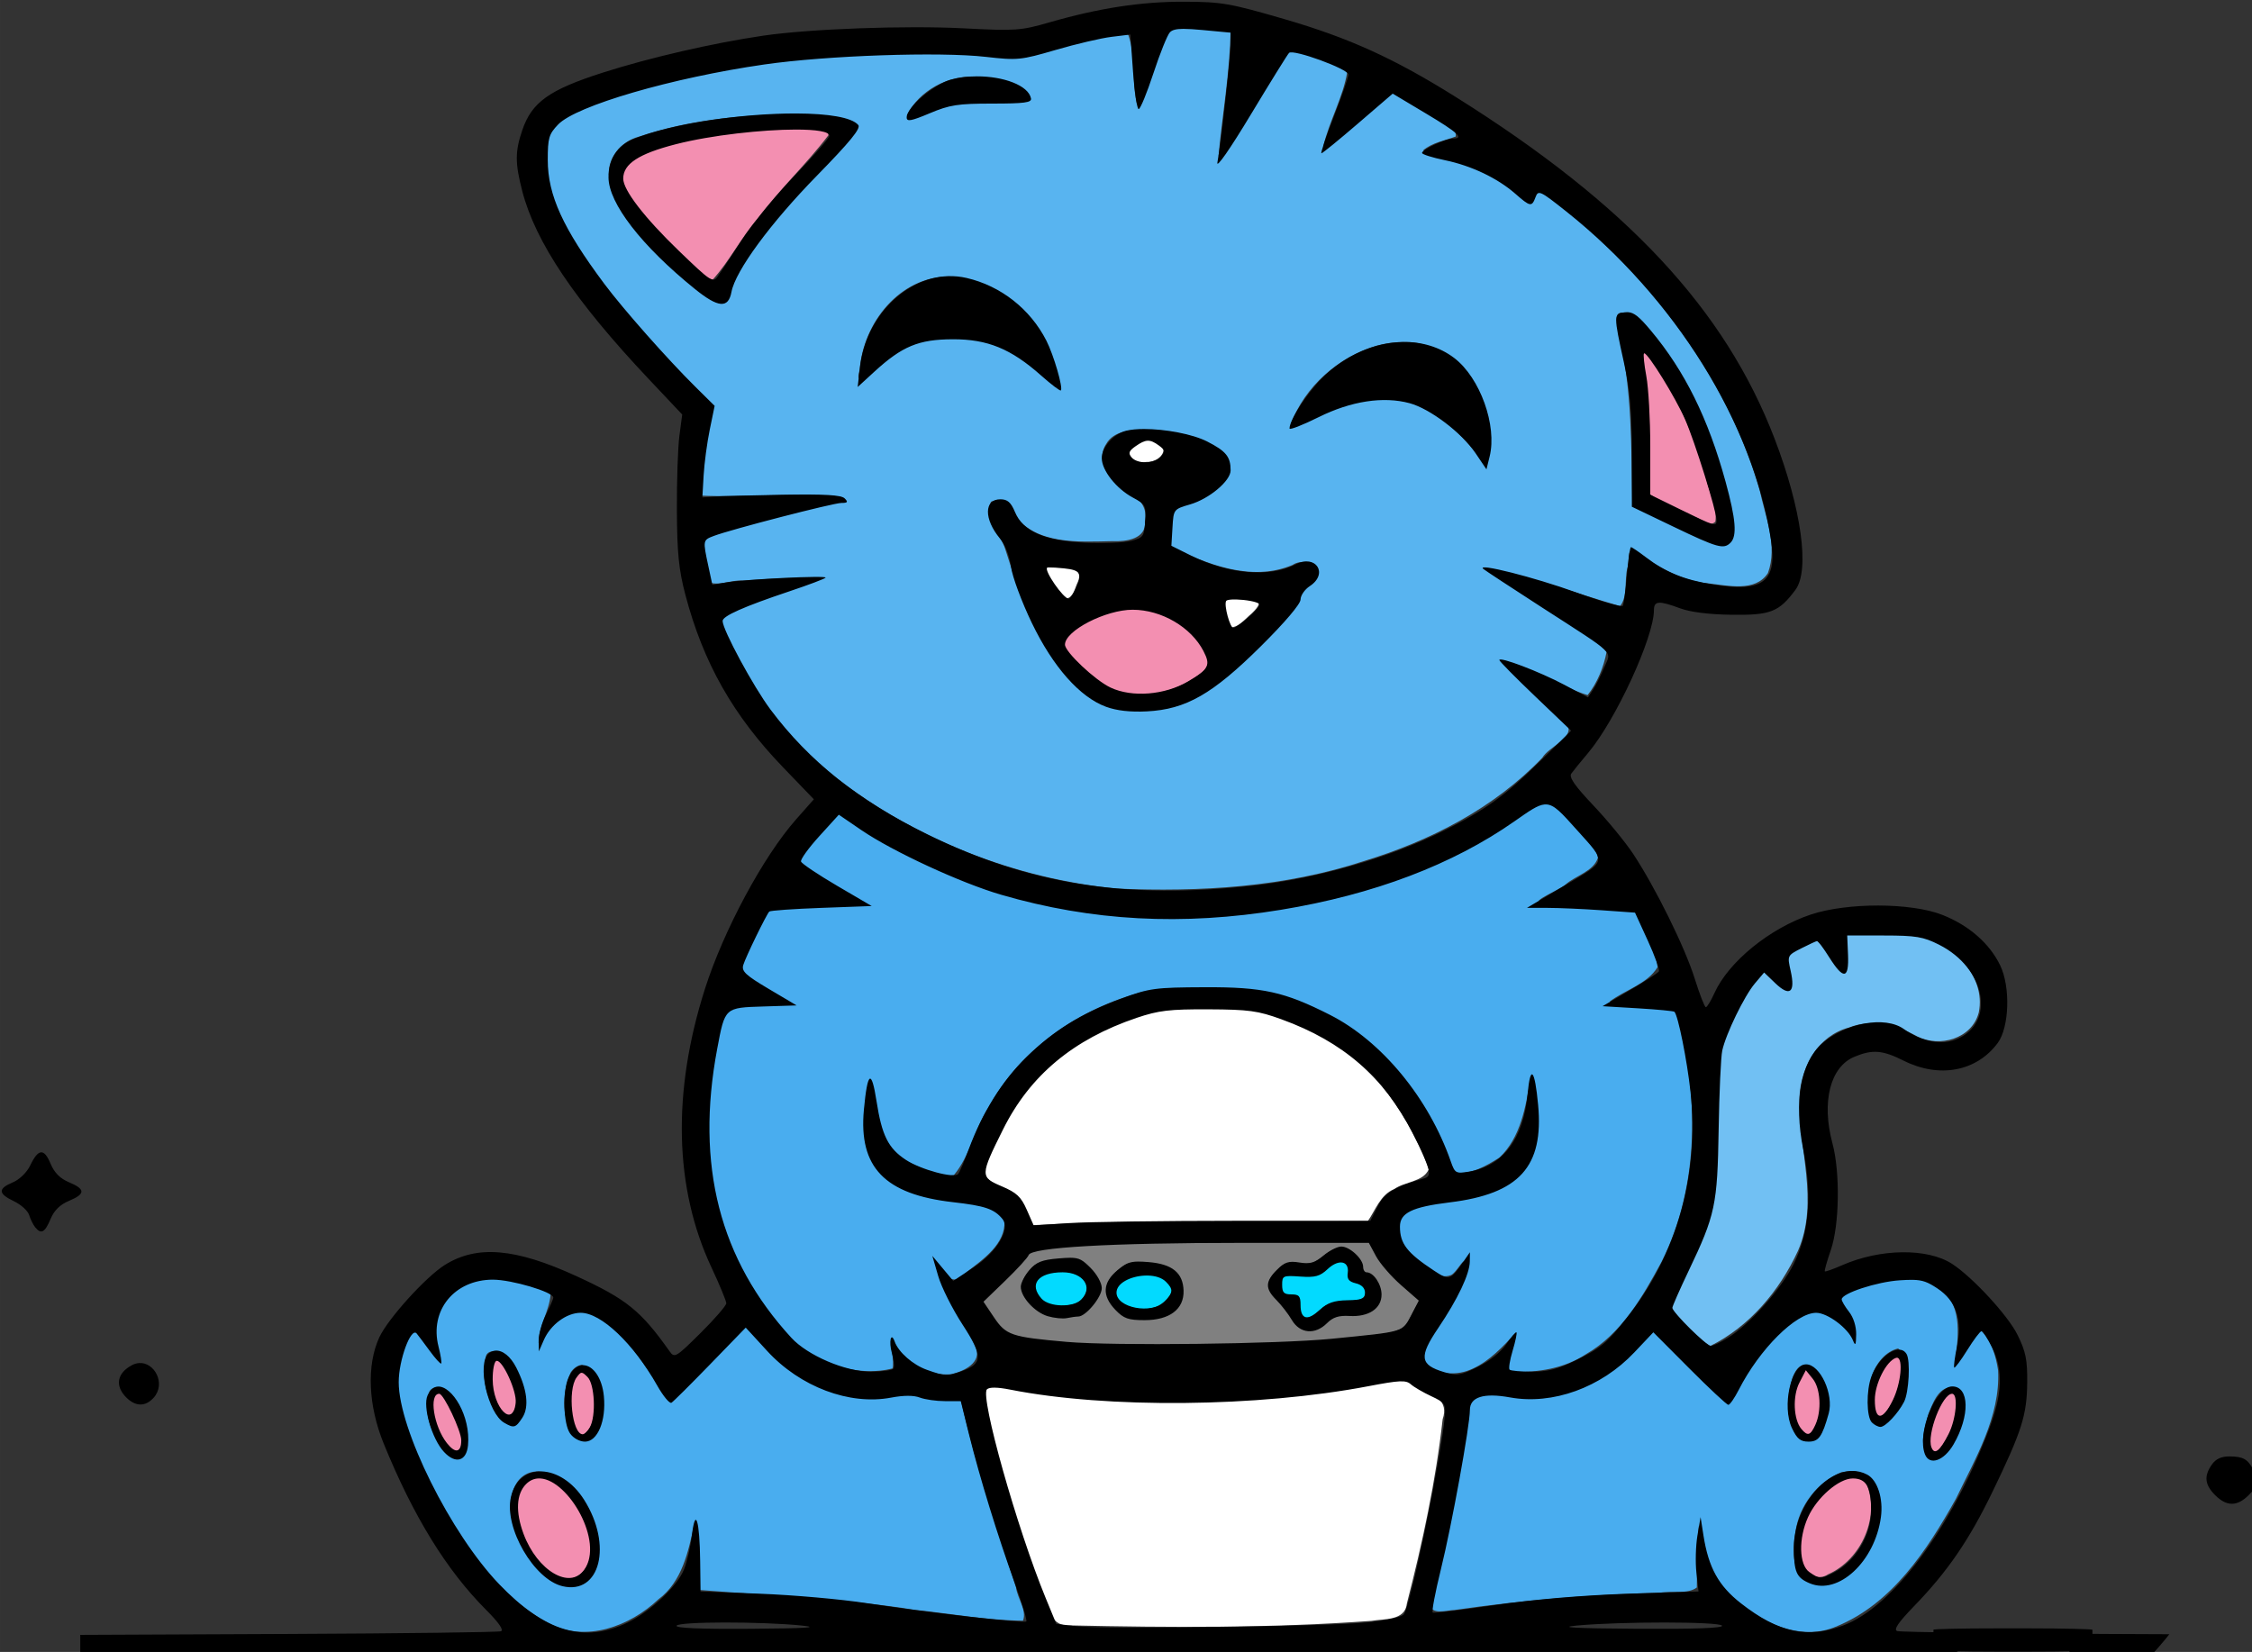 <?xml version="1.0" encoding="UTF-8" standalone="no"?>
<svg
   xmlns:dc="http://purl.org/dc/elements/1.1/"
   xmlns:cc="http://creativecommons.org/ns#"
   xmlns:rdf="http://www.w3.org/1999/02/22-rdf-syntax-ns#"
   xmlns:svg="http://www.w3.org/2000/svg"
   xmlns="http://www.w3.org/2000/svg"
   xmlns:sodipodi="http://sodipodi.sourceforge.net/DTD/sodipodi-0.dtd"
   xmlns:inkscape="http://www.inkscape.org/namespaces/inkscape"
   width="612.725"
   height="449.475"
   viewBox="0 0 162.117 118.924"
   version="1.1"
   id="svg8"
   inkscape:version="1.0.2 (e86c870879, 2021-01-15, custom)"
   sodipodi:docname="frodo.svg">
  <rect x="0" y="0" width="162.117" height="118.924" fill="#333333" stroke="none"/>
  <defs
     id="defs2" />
  <sodipodi:namedview
     id="base"
     pagecolor="#ffffff"
     bordercolor="#666666"
     borderopacity="1.0"
     inkscape:pageopacity="0.0"
     inkscape:pageshadow="2"
     inkscape:zoom="0.70710678"
     inkscape:cx="688.52464"
     inkscape:cy="746.24078"
     inkscape:document-units="mm"
     inkscape:current-layer="layer2"
     inkscape:document-rotation="0"
     showgrid="false"
     inkscape:window-width="2516"
     inkscape:window-height="1412"
     inkscape:window-x="44"
     inkscape:window-y="0"
     inkscape:window-maximized="1"
     units="px"
     showguides="false" />
  <g
     inkscape:groupmode="layer"
     id="layer2"
     inkscape:label="Layer 2"
     style="display:inline"
     transform="translate(-79.57,-78.143)">
    <rect
       style="fill:#000000;fill-opacity:1;stroke-width:0.265"
       id="rect2027"
       width="11.444"
       height="1.675"
       x="218.756"
       y="195.37"
       ry="0.099"
       rx="4.585" />
    <path
       style="fill:#58b4f0;fill-opacity:1;stroke-width:0.707"
       d="m 319.411,7.082 c -3.678,0.59 -3.765,5.676 -5.385,8.295 -1.775,4.142 -3.192,9.263 -5.183,12.791 -1.502,-6.114 -0.221,-12.782 -2.34,-18.696 -2.734,-2.116 -6.602,0.547 -9.65,0.685 -9.146,1.901 -18.037,5.751 -27.541,4.385 -32.258,-1.248 -65.017,0.08 -96.15,9.345 -8.079,2.689 -17.495,4.425 -23.448,10.998 -2.681,4.567 -1.333,10.408 -0.797,15.407 4.518,15.756 15.895,28.315 26.263,40.567 5.825,6.603 11.919,12.959 17.935,19.385 -1.488,8.026 -3.252,16.269 -3.051,24.383 12.727,0.629 25.755,-0.944 38.471,0.385 -12.123,4.318 -25.22,5.795 -37.14,10.753 -1.593,3.798 0.758,8.285 0.9,12.228 2.564,1.452 6.442,-0.563 9.488,-0.269 6.529,-0.451 13.062,-0.831 19.618,-0.778 -8.235,3.824 -17.715,5.201 -25.227,10.42 -1.706,2.86 1.844,5.959 2.614,8.673 6.573,13.704 16.285,25.714 28.195,35.139 21.894,16.991 48.842,27.514 76.402,30.224 22.619,0.945 45.614,-0.376 67.255,-7.519 17.969,-5.493 35.23,-14.335 48.337,-28.04 1.692,-2.912 8.444,-5.311 6.922,-8.687 -5.998,-5.922 -12.289,-11.526 -17.889,-17.835 8.181,1.986 15.413,7.039 23.265,9.516 2.634,-3.294 4.4,-7.664 5.168,-11.801 -4.534,-4.974 -11.105,-7.901 -16.503,-11.92 -5.197,-3.599 -11.639,-7.154 -16.13,-10.834 12.313,2.326 24.225,6.925 36.293,10.376 2.145,-2.691 1.105,-7.145 2.001,-10.455 0.63,-1.179 -0.243,-5.435 1.608,-4.581 6.282,3.983 12.714,8.162 20.343,8.862 5.198,0.54 12.794,2.488 16.207,-2.81 2.709,-7.339 -0.679,-15.254 -2.246,-22.506 -9.539,-32.886 -32.013,-60.91 -59.153,-81.208 -2.076,-1.588 -2.391,1.683 -3.495,2.337 -5.606,-2.78 -10.17,-7.68 -16.406,-9.423 -3.892,-1.724 -8.946,-2.243 -12.408,-4.002 2.534,-2.162 6,-2.688 8.893,-3.78 0.397,-2.745 -3.828,-3.561 -5.42,-5.179 -4.207,-2.222 -8.092,-5.865 -12.547,-7.094 -5.964,5.01 -11.654,10.39 -18.006,14.916 1.634,-6.857 5.404,-13.405 6.501,-20.158 -4.348,-3.482 -10.111,-5.086 -15.48,-6.082 -3.505,1.756 -4.418,6.603 -6.925,9.458 -4.129,6.538 -7.974,13.287 -12.56,19.519 1.026,-11.439 3.146,-22.983 3.273,-34.395 -4.859,-0.682 -9.928,-0.985 -14.873,-0.994 z m -54.346,13.761 c 4.718,0.339 10.923,0.504 13.755,4.868 0.107,1.868 -3.631,0.771 -4.842,1.348 -7.827,0.576 -16.041,-0.186 -23.35,3.388 -1.098,-0.015 -3.649,1.998 -4.284,0.876 3.325,-6.671 11.229,-10.979 18.72,-10.48 z m -50.329,10.133 c 5.743,0.409 12.504,-0.506 17.397,2.989 -7.971,11.123 -18.672,20.375 -26.707,31.606 -3.652,4.667 -6.68,9.956 -8.514,15.515 -5.455,0.654 -9.358,-4.655 -13.317,-7.587 -7.24,-7.172 -16.343,-14.518 -18.127,-25.137 -0.761,-5.268 3.113,-9.922 8.064,-11.235 13.184,-4.448 27.313,-5.895 41.204,-6.15 z m 43.197,44.109 c 13.252,0.683 24.784,11.236 27.951,23.933 0.436,1.749 1.81,4.769 1.342,5.802 -7.993,-6.367 -16.637,-13.676 -27.487,-13.528 -9.038,-0.707 -17.696,3.384 -23.82,9.89 -1.94,2.186 -3.429,2.787 -2.386,-0.767 0.997,-12.755 10.862,-25.293 24.399,-25.33 z m 183.697,9.906 c 4.668,1.303 7.095,6.433 10.115,9.913 9.172,13.511 15.494,29.12 18.067,45.284 0.21,2.42 0.793,8.149 -3.232,7.255 -8.032,-2.634 -15.428,-6.901 -23.156,-10.286 -0.331,-15.433 0.028,-31.024 -3.63,-46.138 0.096,-2.21 -2.393,-6.806 1.836,-6.028 z m -60.623,7.944 c 11.905,-0.505 21.45,10.254 22.578,21.543 0.272,3.508 0.632,8.099 -0.544,11.218 -6.821,-9.121 -16.607,-18.771 -28.94,-17.747 -8.335,0.235 -15.81,4.829 -23.408,7.17 3.758,-10.089 12.887,-18.201 23.279,-21.215 2.291,-0.624 4.66,-0.967 7.035,-0.971 z m -69.791,23.851 c 7.389,0.417 16.081,1.115 21.296,6.994 1.846,2.916 0.509,6.15 -2.21,7.891 -3.293,3.562 -8.401,3.903 -11.982,6.73 -0.426,3.212 -1.639,6.818 -0.786,9.884 10.227,4.931 22.356,9.954 33.607,5.186 2.227,-1.595 7.567,-0.855 5.802,2.791 -4.101,4.587 -6.684,10.342 -11.412,14.458 -8.248,8.021 -16.423,17.952 -28.177,20.587 -8.066,1.329 -17.617,1.972 -23.891,-4.4 -11.018,-9.804 -16.11,-24.138 -20.401,-37.775 -1.253,-4.18 -6.167,-8.285 -3.823,-12.834 2.713,-1.218 5.065,0.538 6.015,3.171 5.974,8.685 17.832,7.715 27.083,7.542 3.527,0.142 9.114,-0.548 8.677,-5.324 0.812,-3.517 -1.366,-6.474 -4.462,-7.922 -4.008,-2.737 -9.432,-7.998 -6.067,-13.131 2.07,-3.696 6.874,-3.858 10.732,-3.848 z"
       id="path2029"
       transform="matrix(0.265,0,0,0.265,79.57,78.143)" />
    <path
       style="fill:#49adef;fill-opacity:1;stroke-width:0.707"
       d="m 132.712,346.978 c -8.393,-0.337 -16.294,7.741 -14.644,16.246 -0.052,1.764 0.785,4.818 0.672,5.655 -2.465,-2.26 -3.712,-6.13 -6.711,-7.565 -3.031,2.41 -3.36,7.117 -4.301,10.698 -0.912,11.887 5.096,22.948 10.065,33.354 7.683,13.804 17.07,27.965 31.331,35.656 10.023,5.272 22.007,0.771 29.708,-6.52 6.512,-4.855 8.185,-13.058 9.764,-20.51 0.834,5.93 0.159,12.114 1.135,17.928 19.632,1.544 39.381,2.329 58.881,5.433 9.737,1.003 19.525,2.848 29.289,2.927 1.118,-2.795 -1.552,-6.119 -1.891,-9.035 -5.452,-16.732 -11.01,-33.441 -14.928,-50.619 -9.301,-2.767 -19.697,-1.048 -29.367,-2.005 -12.109,-0.692 -21.1,-10.014 -29.175,-18.093 -3.577,0.902 -5.994,5.672 -9.127,8.003 -3.922,3.895 -7.804,7.836 -11.887,11.563 -6.756,-8.923 -12.192,-21.074 -23.939,-24.26 -5.331,-0.184 -9.251,4.584 -11.287,9.042 0.036,-4.644 2.892,-8.683 3.27,-13.167 -3.169,-3.279 -8.599,-3.359 -12.841,-4.461 -1.329,-0.192 -2.672,-0.339 -4.018,-0.268 z m 1.667,20.157 c 4.694,0.543 5.881,6.586 7.154,10.201 0.77,3.102 0.616,8.36 -3.134,9.241 -6.026,-3.497 -7.956,-11.933 -6.35,-18.328 0.376,-0.934 1.398,-1.254 2.33,-1.113 z m 23.734,3.636 c 6.015,2.628 5.506,11.007 4.105,16.331 -0.755,3.081 -4.646,5.369 -6.835,2.178 -2.898,-4.79 -2.574,-11.371 -0.373,-16.392 0.661,-1.068 1.832,-2.012 3.103,-2.117 z m -39.051,6.164 c 5.261,1.226 6.065,8.011 7.037,12.348 0.879,2.45 -0.332,7.887 -3.917,5.465 -4.843,-3.671 -7.463,-10.964 -5.523,-16.747 0.474,-0.848 1.467,-1.234 2.403,-1.066 z m 27.17,22.785 c 9.591,0.686 15.292,11.198 15.374,19.996 0.861,4.614 -1.74,10.666 -7.101,10.514 -8.248,-0.834 -13.184,-9.531 -15.286,-16.768 -1.53,-5.295 -0.105,-13.739 7.013,-13.743 z"
       id="path2033"
       transform="matrix(0.265,0,0,0.265,79.57,78.143)" />
    <path
       style="fill:#49adef;fill-opacity:1;stroke-width:0.707"
       d="m 517.778,346.993 c -6.066,0.482 -12.867,1.142 -17.832,4.908 -0.738,2.982 3.067,5.251 2.996,8.384 0.249,1.189 0.764,4.652 -0.449,1.976 -3.181,-3.784 -8.833,-8.809 -13.849,-5.052 -8.515,5.725 -13.857,14.755 -19.639,22.945 -7.143,-5.068 -13.348,-12.383 -19.966,-18.422 -2.885,0.296 -4.654,4.256 -7.103,6.017 -8.029,7.706 -19.286,12.572 -30.564,10.956 -4.036,0.246 -10.744,-1.872 -12.611,3.157 -2.792,17.952 -6.497,35.813 -10.173,53.616 -0.268,3.564 4.607,1.905 6.615,1.887 18.516,-2.682 37.091,-4.225 55.784,-4.684 3.191,-0.59 7.503,0.478 9.96,-1.421 0.123,-5.538 -0.074,-11.284 0.544,-16.71 0.963,8.771 5.04,17.428 12.729,22.201 6.855,5.163 15.999,8.702 24.406,5.194 15.33,-6.142 24.913,-20.862 32.666,-34.708 5.281,-10.961 12.122,-22.336 11.5,-34.919 -0.584,-3.902 -1.835,-8.255 -4.722,-11.008 -3.263,1.074 -4.723,6.504 -6.897,8.018 0.908,-6.796 1.961,-15.723 -5.022,-19.787 -2.443,-1.742 -5.348,-2.78 -8.375,-2.551 z m -2.137,19.338 c 2.672,2.33 1.484,6.833 1.457,10.116 -0.545,4.223 -3.179,9.499 -7.652,10.183 -2.938,-3.392 -1.842,-8.823 -0.936,-12.91 1.065,-3.242 3.701,-6.624 7.132,-7.389 z m -25.319,4.44 c 4.31,1.311 5.864,6.989 5.704,11.049 -0.606,3.382 -1.788,9.807 -6.454,8.842 -5.036,-3.653 -4.195,-11.296 -2.576,-16.588 0.579,-1.382 1.56,-3.294 3.326,-3.302 z m 39.923,6.064 c 3.978,0.776 2.496,6.446 1.933,9.104 -1.213,3.824 -3.406,9.976 -8.242,9.825 -2.859,-3.022 -1.013,-7.992 -0.112,-11.546 1.179,-2.878 2.63,-7.365 6.421,-7.383 z m -27.337,22.841 c 6.076,-0.058 8.249,7.572 6.901,12.467 -1.263,8.278 -7.363,18.274 -16.918,17.559 -6.466,-0.878 -6.071,-8.742 -5.14,-13.573 0.95,-7.008 5.937,-13.574 12.496,-16.189 0.911,-0.164 1.716,-0.27 2.661,-0.264 z"
       id="path2035"
       transform="matrix(0.265,0,0,0.265,79.57,78.143)" />
    <path
       style="fill:#71c0f3;fill-opacity:1;stroke-width:0.707"
       d="m 501.247,253.226 c -0.67,3.216 0.459,7.145 -0.7,10.138 -3.286,-2.134 -4.683,-6.604 -7.972,-8.4 -3.05,1.359 -8.57,2.83 -7.193,7.369 -0.017,1.664 1.601,5.106 -0.376,5.86 -2.812,-0.504 -4.293,-4.56 -6.915,-4.28 -5.088,6.489 -9.503,14.015 -11.058,22.187 -1.884,14.902 -0.175,30.18 -3.587,44.843 -2.369,8.343 -7.299,15.845 -9.701,24.08 3.059,3.92 6.603,8.022 10.759,10.676 10.749,-5.264 18.984,-15.131 23.927,-25.909 5.884,-13.469 -0.075,-28.052 0.398,-41.904 0.462,-8.148 5.049,-16.519 13.431,-18.732 6.121,-2.448 12.889,-0.8 18.486,2.377 6.164,3.121 14.95,0.674 16.788,-6.466 2.043,-10.003 -7.219,-18.941 -16.31,-21.147 -6.566,-0.817 -13.477,-1.02 -19.977,-0.693 z"
       id="path2037"
       transform="matrix(0.265,0,0,0.265,79.57,78.143)" />
    <path
       style="fill:#ffffff;fill-opacity:1;stroke-width:0.707"
       d="m 370.166,375.865 c -32.876,5.421 -66.65,5.908 -99.549,0.402 -2.276,-0.718 -4.361,1.118 -3.563,3.476 3.544,18.13 9.484,35.751 15.757,53.103 1.505,3.63 2.803,9.28 7.894,8.716 27.273,0.598 54.629,0.75 81.852,-1.228 3.418,-0.615 9.168,0.041 9.624,-4.722 4.231,-16.455 7.849,-33.168 9.721,-50.065 1.763,-5.016 -2.464,-6.92 -6.284,-8.662 -3.581,-3.256 -7.909,-2.657 -12.232,-1.555 -1.074,0.178 -2.147,0.357 -3.221,0.535 z"
       id="path2041"
       transform="matrix(0.265,0,0,0.265,79.57,78.143)" />
    <path
       style="fill:#ffffff;fill-opacity:1;stroke-width:0.707"
       d="m 323.468,273.608 c -14.773,-0.579 -28.695,6.899 -39.677,16.207 -7.636,7.26 -13.091,16.766 -16.578,26.645 -1.349,4.681 4.835,5.195 7.403,7.478 3.237,2.042 3.512,6.498 6.049,8.886 30.23,-1.604 60.595,-0.749 90.881,-1.059 2.088,-2.94 3.381,-7.195 7.212,-8.746 2.838,-2.059 7.826,-1.883 9.355,-5.336 -2.975,-8.573 -7.806,-16.633 -13.471,-23.732 -8.323,-9.591 -20.041,-15.918 -32.137,-19.35 -6.255,-1.268 -12.694,-0.935 -19.037,-0.992 z"
       id="path2043"
       transform="matrix(0.265,0,0,0.265,79.57,78.143)" />
    <path
       style="fill:#f38fb1;fill-opacity:1;stroke-width:0.5"
       d="m 215.37,34.458 c -13.85,0.334 -28.139,1.334 -41.033,6.8 -3.633,1.411 -7.359,5.388 -5.169,9.461 4.113,7.83 11.183,13.556 17.192,19.878 2.275,1.828 4.316,4.761 7.257,5.362 4.577,-5.049 7.685,-11.374 12.165,-16.569 5.951,-7.927 13.252,-14.739 19.237,-22.624 0.117,-2.579 -3.694,-1.98 -5.38,-2.262 -1.422,-0.058 -2.846,-0.055 -4.269,-0.045 z"
       id="path2059"
       transform="matrix(0.265,0,0,0.265,79.57,78.143)" />
    <path
       style="fill:#f38fb1;fill-opacity:1;stroke-width:0.5"
       d="m 446.164,95.614 c -1.26,2.117 0.192,5.015 0.122,7.396 0.971,10.233 1.044,20.544 1.364,30.84 3.621,2.835 8.418,4.386 12.572,6.588 1.767,0.327 4.179,2.984 5.77,1.266 0.55,-3.967 -1.702,-7.852 -2.485,-11.694 -3.438,-12.227 -8.453,-24.198 -16.339,-34.242 -0.269,-0.234 -0.67,-0.333 -1.006,-0.155 z"
       id="path2061"
       transform="matrix(0.265,0,0,0.265,79.57,78.143)" />
    <path
       style="fill:#f38fb1;fill-opacity:1;stroke-width:0.5"
       d="m 503.009,400.754 c -5.975,0.918 -10.384,6.194 -12.927,11.353 -1.488,4.074 -2.46,9.006 -0.64,13.108 1.362,2.483 4.504,4.271 7.139,2.484 9.081,-3.96 14.439,-15.893 10.248,-25.078 -0.81,-1.28 -2.328,-1.959 -3.82,-1.867 z"
       id="path2063"
       transform="matrix(0.265,0,0,0.265,79.57,78.143)" />
    <path
       style="fill:#f38fb1;fill-opacity:1;stroke-width:0.062"
       d="m 489.973,371.117 c -0.709,0.156 -0.847,0.969 -1.189,1.5 -0.778,1.607 -1.738,3.163 -2.083,4.938 -0.602,2.826 -0.54,5.843 0.435,8.579 0.515,1.399 1.438,2.704 2.729,3.479 0.757,0.434 1.729,0.139 2.235,-0.538 1.27,-1.582 1.889,-3.587 2.254,-5.555 0.218,-1.568 0.249,-3.17 0.095,-4.745 -0.296,-1.946 -0.807,-3.968 -2.148,-5.476 -0.586,-0.687 -1.103,-1.453 -1.781,-2.05 -0.151,-0.112 -0.366,-0.121 -0.545,-0.131 z"
       id="path2065"
       transform="matrix(0.265,0,0,0.265,79.57,78.143)" />
    <path
       style="fill:#f38fb1;fill-opacity:1;stroke-width:0.062"
       d="m 514.772,367.625 c -1.086,0.118 -1.943,0.926 -2.658,1.687 -1.846,2.14 -3.008,4.807 -3.672,7.536 -0.496,2.112 -0.535,4.361 0.047,6.458 0.262,0.866 1.046,1.78 2.043,1.572 1.086,-0.268 1.793,-1.238 2.423,-2.093 2.051,-3.087 3.217,-6.722 3.584,-10.398 0.083,-1.307 0.186,-2.718 -0.429,-3.921 -0.272,-0.473 -0.768,-0.866 -1.338,-0.842 z"
       id="path2067"
       transform="matrix(0.265,0,0,0.265,79.57,78.143)" />
    <path
       style="fill:#f38fb1;fill-opacity:1;stroke-width:0.062"
       d="m 529.742,377.426 c -1.196,0.082 -2.014,1.12 -2.672,2.01 -1.683,2.478 -2.733,5.339 -3.436,8.236 -0.325,1.211 -0.423,2.464 -0.378,3.714 -0.059,1.017 0.262,2.1 1.024,2.803 0.661,0.572 1.663,0.363 2.245,-0.218 1.139,-1.044 1.871,-2.442 2.624,-3.771 1.499,-2.722 2.258,-5.816 2.414,-8.908 -0.002,-1.13 0.046,-2.407 -0.681,-3.349 -0.278,-0.332 -0.704,-0.534 -1.14,-0.517 z"
       id="path2069"
       transform="matrix(0.265,0,0,0.265,79.57,78.143)" />
    <path
       style="fill:#f38fb1;fill-opacity:1;stroke-width:0.125"
       d="m 145.847,400.456 c -2.888,0.057 -5.114,2.519 -5.896,5.141 -0.609,2.146 -0.428,4.444 -0.106,6.625 1.267,5.741 4.119,11.435 9.042,14.87 1.629,1.12 3.553,1.99 5.577,1.765 2.712,4.5e-4 4.735,-2.402 5.543,-4.791 1.197,-3.918 0.171,-8.129 -1.381,-11.797 -1.859,-4.128 -4.592,-8.056 -8.474,-10.502 -1.296,-0.775 -2.774,-1.351 -4.305,-1.311 z"
       id="path2071"
       transform="matrix(0.265,0,0,0.265,79.57,78.143)" />
    <path
       style="fill:#f38fb1;fill-opacity:1;stroke-width:0.125"
       d="m 157.523,371.742 c -1.147,0.142 -1.754,1.347 -2.32,2.222 -1.37,2.617 -0.962,5.654 -0.977,8.492 0.167,2.176 0.594,4.438 1.775,6.308 0.569,0.902 1.98,1.612 2.842,0.678 1.375,-1.093 2.137,-2.741 2.392,-4.449 0.547,-3.379 0.503,-6.947 -0.612,-10.21 -0.487,-1.262 -1.469,-2.391 -2.687,-2.984 -0.133,-0.041 -0.273,-0.061 -0.413,-0.057 z"
       id="path2073"
       transform="matrix(0.265,0,0,0.265,79.57,78.143)" />
    <path
       style="fill:#f38fb1;fill-opacity:1;stroke-width:0.125"
       d="m 133.972,368.618 c -1.246,1.206 -1.167,3.113 -1.311,4.715 -0.119,3.466 0.65,7.126 2.826,9.897 0.774,1.044 2.424,1.838 3.527,0.816 1.435,-1.455 1.475,-3.764 1.111,-5.654 -0.76,-3.107 -1.99,-6.166 -3.901,-8.749 -0.527,-0.6 -1.408,-1.542 -2.252,-1.026 z"
       id="path2075"
       transform="matrix(0.265,0,0,0.265,79.57,78.143)" />
    <path
       style="fill:#f38fb1;fill-opacity:1;stroke-width:0.125"
       d="m 118.75,377.471 c -1.431,0.086 -2.076,1.643 -2.148,2.89 -0.212,2.61 0.56,5.206 1.489,7.618 1.001,2.286 2.293,4.665 4.464,6.029 1.012,0.641 2.388,0.035 2.691,-1.097 0.786,-2.156 -0.132,-4.393 -0.892,-6.41 -1.201,-2.877 -2.45,-5.797 -4.326,-8.307 -0.318,-0.385 -0.747,-0.752 -1.278,-0.722 z"
       id="path2077"
       transform="matrix(0.265,0,0,0.265,79.57,78.143)" />
    <path
       style="fill:#f38fb1;fill-opacity:1;stroke-width:0.125"
       d="m 307.036,164.455 c -4.807,0.177 -9.469,1.878 -13.61,4.258 -1.983,1.236 -4.073,2.66 -5.109,4.83 -0.684,1.66 0.667,3.162 1.645,4.355 2.905,3.257 6.212,6.2 9.917,8.52 4.461,2.467 9.841,2.776 14.767,1.787 4.338,-0.795 8.408,-2.795 11.845,-5.533 1.262,-0.969 2.135,-2.646 1.569,-4.233 -1.992,-5.92 -7.185,-10.287 -12.9,-12.467 -2.589,-0.965 -5.353,-1.555 -8.124,-1.515 z"
       id="path2079"
       transform="matrix(0.265,0,0,0.265,79.57,78.143)" />
    <path
       style="fill:#ffffff;fill-opacity:1;stroke-width:0.354"
       d="m 285.378,153.086 c -1.337,-0.285 -2.766,0.945 -1.742,2.227 1.641,2.647 3.196,5.855 6.093,7.286 1.924,-0.386 2.276,-2.969 3.057,-4.491 0.839,-1.641 0.288,-3.888 -1.735,-4.234 -1.823,-0.581 -3.766,-0.782 -5.672,-0.788 z"
       id="path2081"
       transform="matrix(0.265,0,0,0.265,79.57,78.143)" />
    <path
       style="fill:#ffffff;fill-opacity:1;stroke-width:0.354"
       d="m 334.684,161.824 c -1.31,-0.174 -3.323,0.312 -2.815,2.057 0.465,2.215 0.483,5.134 2.489,6.549 2.335,-0.086 3.949,-2.4 5.654,-3.765 0.881,-0.933 3.068,-2.804 1.251,-3.873 -2.068,-0.814 -4.382,-0.904 -6.579,-0.969 z"
       id="path2083"
       transform="matrix(0.265,0,0,0.265,79.57,78.143)" />
    <path
       style="fill:#ffffff;fill-opacity:1;stroke-width:0.354"
       d="m 311.212,118.739 c -2.112,0.326 -4.573,1.657 -5.202,3.817 0.086,2.592 3.325,3.413 5.448,2.934 2.091,0.139 4.961,-1.509 4.607,-3.852 -0.886,-1.586 -3.029,-2.839 -4.853,-2.899 z"
       id="path2085"
       transform="matrix(0.265,0,0,0.265,79.57,78.143)" />
    <path
       style="fill:#808080;fill-opacity:1;stroke-width:0.177"
       d="m 347.603,336.474 c -18.083,0.065 -36.183,-0.044 -54.246,0.937 -4.449,0.348 -8.97,0.522 -13.303,1.662 -1.726,0.583 -2.461,2.432 -3.793,3.538 -3.273,3.481 -6.795,6.756 -10.05,10.231 -0.421,1.095 0.964,1.955 1.372,2.901 1.795,2.518 3.395,5.59 6.508,6.673 4.189,1.588 8.751,1.661 13.153,2.178 9.15,0.796 18.348,0.767 27.526,0.833 18.225,-0.256 36.506,-0.204 54.638,-2.312 3.648,-0.508 7.478,-0.526 10.908,-2.001 2.329,-1.34 3.122,-4.133 4.419,-6.317 0.374,-0.792 1.314,-1.909 0.327,-2.632 -4.157,-3.902 -8.901,-7.508 -11.594,-12.587 -0.705,-0.995 -0.944,-2.482 -2.031,-3.083 -7.941,-0.051 -15.891,-0.006 -23.835,-0.02 z m 16.713,2.498 c 2.053,0.538 3.788,2.204 4.676,4.112 0.152,1.085 0.421,2.711 1.813,2.768 2.313,0.895 3.504,3.679 3.206,6.049 -0.328,2.602 -2.969,4.192 -5.428,4.275 -2.742,0.249 -5.879,-0.328 -8.17,1.587 -1.736,1.511 -3.91,3.282 -6.374,2.491 -2.371,-0.734 -3.329,-3.308 -4.788,-5.078 -1.341,-1.927 -3.309,-3.421 -4.355,-5.538 -0.683,-2.1 1.169,-3.793 2.531,-5.091 0.921,-0.993 2.202,-1.633 3.588,-1.428 2.258,0.05 4.782,0.729 6.77,-0.741 2.069,-1.244 3.939,-3.414 6.532,-3.408 z m -74.231,3.007 c 1.766,-0.167 3.446,0.613 4.593,1.936 1.554,1.614 3.432,3.481 3.358,5.883 -0.735,2.542 -2.491,4.801 -4.67,6.279 -2.19,0.801 -4.598,0.814 -6.885,0.809 -3.63,-0.384 -6.747,-2.926 -8.48,-6.04 -1.104,-2.209 0.536,-4.499 1.958,-6.11 1.967,-2.337 5.228,-2.438 8.033,-2.671 0.697,-0.048 1.395,-0.083 2.093,-0.086 z m 19.471,1.141 c 3.203,0.084 6.959,0.176 9.29,2.712 1.681,1.949 1.704,4.842 1.011,7.192 -1.401,3.224 -5.314,4.261 -8.497,4.416 -2.606,0.059 -5.593,0.205 -7.564,-1.825 -1.815,-1.704 -3.896,-4.296 -2.912,-6.982 0.922,-2.143 2.762,-3.738 4.72,-4.959 1.195,-0.89 2.571,-0.466 3.952,-0.553 z"
       id="path2087"
       transform="matrix(0.265,0,0,0.265,79.57,78.143)" />
    <path
       style="fill:#02daff;fill-opacity:1;stroke-width:0.177"
       d="m 363.624,341.849 c -3.04,0.162 -4.548,3.615 -7.584,3.768 -2.553,0.35 -5.186,-0.556 -7.688,0.159 -1.572,0.695 -1.28,2.76 -1.088,4.149 0.297,1.773 2.334,1.975 3.783,2.046 1.189,-0.1 0.903,1.359 1.047,2.102 0.121,1.522 0.386,3.756 2.263,4.036 1.836,0.063 3.192,-1.537 4.554,-2.548 1.59,-1.505 3.879,-1.962 6.038,-2.004 1.822,-0.254 3.97,0.081 5.491,-1.146 1.203,-1.472 0.335,-3.816 -1.362,-4.489 -0.781,-0.571 -2.137,-0.39 -2.605,-1.315 -0.216,-1.498 0.25,-3.6 -1.406,-4.443 -0.437,-0.242 -0.944,-0.342 -1.441,-0.315 z"
       id="path2103"
       transform="matrix(0.265,0,0,0.265,79.57,78.143)" />
    <path
       style="fill:#02daff;fill-opacity:1;stroke-width:0.177"
       d="m 310.339,345.509 c -2.833,-0.053 -5.958,0.975 -7.628,3.378 -1.295,1.987 0.075,4.557 2.055,5.454 2.89,1.52 6.473,1.74 9.531,0.618 1.801,-1.007 3.671,-2.533 4.112,-4.648 -0.141,-2.218 -2.253,-3.719 -4.138,-4.508 -1.253,-0.456 -2.628,-0.244 -3.931,-0.294 z"
       id="path2105"
       transform="matrix(0.265,0,0,0.265,79.57,78.143)" />
    <path
       style="fill:#02daff;fill-opacity:1;stroke-width:0.177"
       d="m 287.401,344.626 c -2.576,-0.057 -5.652,0.572 -6.907,3.096 -0.992,2.357 0.849,4.846 2.799,6.041 2.498,1.356 5.522,1.154 8.213,0.579 2.753,-0.731 4.766,-4.069 3.34,-6.732 -1.261,-2.181 -3.938,-3.153 -6.367,-2.986 -0.36,-0.003 -0.719,-0.001 -1.079,0.002 z"
       id="path2107"
       transform="matrix(0.265,0,0,0.265,79.57,78.143)" />
    <path
       style="fill:#49adef;fill-opacity:1;stroke-width:0.707"
       d="m 419.311,217.814 c -7.942,2.659 -14.159,8.775 -21.837,12.121 -19.632,9.936 -41.459,16.066 -63.309,17.618 -20.278,0.483 -40.88,1.376 -60.378,-4.97 -16.269,-4.897 -31.709,-12.372 -45.758,-21.97 -3.179,0.685 -4.98,4.851 -7.49,7.053 -1.785,1.945 -5.432,5.744 -1.884,7.905 4.656,3.418 10.697,6.191 14.842,9.445 -8.114,1.148 -16.652,-0.413 -24.514,2.112 -4.909,3.513 -5.585,10.352 -8.539,15.283 1.521,3.531 6.256,4.996 9.364,7.253 1.87,1.138 6.337,3.183 1.282,2.583 -4.901,0.467 -11.652,-1.07 -15.018,3.478 -3.63,11.652 -4.903,24.125 -4.245,36.314 1.419,19.996 10.071,39.825 24.934,53.438 7.189,5.456 16.796,8.509 25.66,6.299 0.717,-1.361 -0.962,-8.097 0.42,-6.4 3.08,5.166 9.617,8.468 15.57,7.952 3.366,-0.781 8.539,-3.168 6.57,-7.509 -3.183,-7.487 -9.026,-14.637 -10.643,-22.275 2.151,3.281 5.124,6.147 8.274,2.004 4.474,-3.434 10.62,-7.655 10.25,-13.946 -2.341,-5.455 -9.72,-4.992 -14.594,-6.167 -8.786,-1.123 -19.846,-3.882 -22.608,-13.61 -1.647,-5.619 -0.81,-12.291 0.225,-17.477 2.144,7.579 2.459,17.612 10.694,21.376 3.93,1.533 8.236,4.239 12.54,3.513 4.397,-5.199 5.549,-12.458 9.279,-18.136 8.572,-16.04 24.735,-27.168 42.185,-31.686 12.146,-0.691 24.637,-1.786 36.615,0.976 18.174,5.005 33.057,18.246 41.403,34.975 2.777,4.129 3.449,9.517 6.81,13.159 4.162,0.657 8.483,-1.86 11.92,-4.058 5.741,-5.443 7.114,-13.68 8.373,-21.126 1.636,8.589 2.862,19.705 -4.767,25.916 -8.335,6.816 -20.246,4.885 -29.449,9.767 -4.709,3.725 -0.513,10.321 3.147,13.139 2.644,1.932 6.032,5.714 9.598,4.204 1.399,-0.743 3.028,-4.038 3.594,-3.703 -1.348,9.551 -9.218,16.641 -11.899,25.652 1.497,4.805 8.292,5.541 12.489,4.158 4.8,-1.613 8.514,-5.28 11.921,-8.869 0.288,2.724 -3.214,8.413 0.457,9.062 7.02,0.219 14.104,-0.873 20.074,-4.803 9.572,-5.511 15.399,-15.616 20.494,-25.067 10.506,-21.017 10.148,-45.756 4.023,-68.001 -5.454,-2.513 -12.181,-1.844 -18.194,-2.654 4.195,-3.195 10.249,-4.762 13.093,-9.398 -0.631,-5.31 -3.958,-10.028 -5.809,-15 -8.203,-2.367 -17.294,-1.702 -25.872,-2.471 -3.022,-0.361 5.07,-3.473 6.739,-5.034 2.73,-2.389 7.576,-3.517 8.745,-7.241 -1.073,-5.001 -6.215,-8.01 -9.221,-11.855 -1.565,-1.425 -3.272,-3.308 -5.556,-3.328 z"
       id="path2133"
       transform="matrix(0.265,0,0,0.265,79.57,78.143)" />
  </g>
  <g
     inkscape:label="Layer 1"
     inkscape:groupmode="layer"
     id="layer1"
     style="display:inline"
     transform="translate(-79.57,-78.143)">
    <path
       id="path833"
       style="fill:#000000;stroke-width:1"
       transform="scale(0.265)"
       d="m 622.062,295.346 c -11.72,-0.045 -23.238,1.718 -36.746,5.621 -7.756,2.241 -9.153,2.337 -23.252,1.611 -15.829,-0.814 -41.917,0.141 -54.5,1.996 -13.709,2.021 -30.784,5.956 -43.525,10.029 -14.592,4.665 -19.304,8.029 -21.896,15.637 -1.98,5.815 -1.981,8.929 -0.004,16.561 3.589,13.851 14.311,29.797 34.264,50.953 l 9.184,9.736 -0.76,5.764 c -0.418,3.17 -0.727,12.289 -0.686,20.264 0.061,11.654 0.518,16.169 2.32,23 4.859,18.419 12.964,32.729 26.502,46.791 l 8.383,8.709 -4.824,5.461 c -8.917,10.092 -19.665,30.079 -24.756,46.039 -8.946,28.045 -8.34,54.103 1.76,75.656 2.222,4.741 4.039,9.134 4.039,9.76 0,0.626 -3.148,4.264 -6.998,8.084 -6.68,6.628 -7.065,6.855 -8.398,4.973 -7.846,-11.079 -11.682,-14.172 -25.379,-20.459 -16.556,-7.599 -26.957,-8.475 -35.691,-3.01 -5.162,3.23 -15.486,14.648 -17.807,19.693 -3.469,7.543 -3.017,18.456 1.193,28.803 8.045,19.77 17.091,34.457 27.869,45.242 3.376,3.378 4.822,5.467 4,5.775 -0.709,0.266 -26.714,0.595 -57.789,0.732 l -56.5,0.25 v 2.5 2.5 l 65.5,0.5 c 57.934,0.442 304.686,0.356 442.959,0.019 0.631,-0.455 1.285,-0.882 1.939,-1.301 0.135,-0.271 0.232,-0.459 0.467,-0.945 0.925,-1.864 0.968,-1.914 2.168,-3.836 -11.416,-0.149 -19.051,-0.32 -19.467,-0.477 -1.019,-0.384 0.306,-2.333 4.586,-6.75 9.118,-9.41 14.989,-17.981 21.379,-31.211 7.904,-16.366 9.274,-20.679 9.365,-29.506 0.064,-6.238 -0.38,-8.434 -2.631,-13 -2.578,-5.232 -12.205,-15.673 -17.779,-19.285 -6.695,-4.338 -19.519,-4.175 -29.891,0.381 -2.422,1.064 -4.528,1.812 -4.678,1.662 -0.15,-0.15 0.579,-2.743 1.621,-5.762 2.348,-6.804 2.576,-21.109 0.461,-28.99 -3.029,-11.284 -0.63,-20.794 5.936,-23.537 4.905,-2.05 7.655,-1.837 13.377,1.037 9.686,4.865 19.822,2.97 25.564,-4.781 3.167,-4.274 3.516,-15.24 0.674,-21.111 -2.883,-5.955 -8.484,-10.85 -15.67,-13.691 -8.51,-3.365 -25.874,-3.411 -35.799,-0.094 -11.127,3.719 -22.327,12.852 -26.145,21.318 -0.957,2.123 -2.011,3.853 -2.34,3.842 -0.329,-0.01 -1.685,-3.497 -3.014,-7.75 -2.656,-8.499 -10.676,-24.754 -16.715,-33.881 -2.128,-3.217 -6.997,-9.144 -10.818,-13.174 -5.065,-5.34 -6.691,-7.687 -6,-8.654 0.521,-0.73 2.597,-3.282 4.611,-5.674 7.468,-8.869 17.838,-31.395 17.838,-38.748 0,-2.528 1.358,-2.617 7.125,-0.477 2.794,1.037 7.868,1.67 14.041,1.75 10.524,0.137 12.796,-0.754 17.271,-6.77 3.951,-5.311 1.644,-22.021 -5.676,-41.105 -13.455,-35.081 -40.098,-63.642 -86.504,-92.732 -16.796,-10.529 -29.066,-16.103 -46.758,-21.246 -14.638,-4.255 -16.937,-4.655 -27.002,-4.693 z m -0.232,7.381 c 1.271,-4.5e-4 2.93,0.108 5.115,0.312 l 7.619,0.713 -0.008,3.133 c -0.01,3.472 -2.679,27.414 -3.582,32.133 -0.337,1.764 3.398,-3.593 9.064,-13 5.301,-8.8 9.983,-16.347 10.404,-16.771 1.091,-1.1 16.121,4.386 16.121,5.885 0,0.685 -1.765,5.778 -3.924,11.316 -2.158,5.539 -3.689,10.07 -3.4,10.07 0.289,0 4.763,-3.644 9.941,-8.1 l 9.416,-8.102 8.955,5.352 c 8.842,5.282 10.539,6.85 7.414,6.85 -1.994,0 -8.402,2.985 -8.402,3.914 0,0.377 2.785,1.26 6.188,1.963 7.207,1.488 14.326,4.879 19.158,9.121 4.064,3.568 4.484,3.637 5.496,0.902 0.727,-1.966 1.257,-1.719 8.291,3.871 29.596,23.519 50.837,57.629 55.678,89.41 1.714,11.252 -2.209,14.203 -15.889,11.943 -7.787,-1.286 -12.775,-3.316 -18.064,-7.348 -2.004,-1.528 -3.851,-2.777 -4.104,-2.777 -0.253,0 -0.749,3.413 -1.102,7.586 -0.353,4.173 -0.855,7.934 -1.117,8.357 -0.262,0.424 -6.002,-1.233 -12.754,-3.684 -11.198,-4.063 -27.198,-8.099 -25.135,-6.34 0.469,0.4 7.604,5.086 15.854,10.412 20.59,13.293 18.931,11.701 17.004,16.318 -0.883,2.117 -2.24,4.82 -3.016,6.006 l -1.41,2.154 -6.469,-3.436 c -6.668,-3.541 -17.609,-7.704 -17.609,-6.701 0,0.312 4.388,4.759 9.75,9.881 l 9.75,9.312 -8.5,8.361 c -9.475,9.322 -14.691,13.092 -25.881,18.701 -14.702,7.369 -34.372,13.057 -51.873,15.002 h -0.002 c -34.731,3.859 -60.862,-0.253 -88.744,-13.967 -18.587,-9.142 -31.983,-19.809 -42.486,-33.834 -4.655,-6.216 -13.014,-21.676 -13.014,-24.068 0,-1.355 5.748,-3.904 18.234,-8.088 5.065,-1.697 9.446,-3.349 9.736,-3.67 0.613,-0.678 -21.72,0.4 -27.115,1.309 l -3.643,0.613 -1.107,-5.162 c -1.487,-6.933 -1.479,-6.973 1.484,-8.1 4.65,-1.768 32.49,-8.965 34.678,-8.965 1.706,0 1.882,-0.25 0.881,-1.25 -0.919,-0.918 -5.414,-1.178 -16.949,-0.977 -8.635,0.15 -17.049,0.376 -18.699,0.5 l -3,0.227 0.342,-6 c 0.189,-3.3 0.939,-8.898 1.668,-12.439 l 1.324,-6.439 -5.168,-5.111 c -7.59,-7.507 -19.656,-21.144 -24.781,-28.01 -11.249,-15.068 -15.385,-24.124 -15.385,-33.684 0,-5.967 0.302,-7.001 2.814,-9.623 4.902,-5.117 30.929,-12.696 56.012,-16.311 16.995,-2.449 47.657,-3.502 60.18,-2.068 8.582,0.982 9.477,0.892 19,-1.891 5.497,-1.606 12.304,-3.201 15.127,-3.545 l 5.133,-0.627 0.725,10.125 c 0.399,5.568 1.09,10.123 1.535,10.123 0.445,0 2.251,-4.387 4.012,-9.75 1.761,-5.363 3.768,-10.355 4.463,-11.096 0.604,-0.644 1.646,-0.945 3.766,-0.945 z m -56.178,12.893 c -2.387,0.006 -4.814,0.287 -7.062,0.893 -4.678,1.26 -12.025,7.535 -12.025,10.271 0,1.215 1.194,1 6.25,-1.129 5.443,-2.292 7.641,-2.633 17.025,-2.635 8.678,-0.002 10.721,-0.274 10.5,-1.396 -0.704,-3.568 -7.525,-6.022 -14.688,-6.004 z m -49.014,10.086 c -14.085,-0.052 -33.39,2.55 -44.357,6.963 -4.268,1.717 -6.717,5.498 -6.717,10.371 0,7.046 8.978,18.648 23.5,30.371 6.327,5.107 9.051,5.327 9.9,0.797 1.081,-5.762 10.576,-18.688 23.234,-31.625 8.957,-9.154 11.969,-12.838 11.227,-13.732 -1.765,-2.127 -8.336,-3.113 -16.787,-3.145 z m -0.182,4.371 c 5.423,-0.006 9.107,0.522 9.107,1.689 0,0.554 -4.192,5.376 -9.316,10.715 -5.125,5.339 -11.64,13.27 -14.48,17.623 -2.84,4.353 -5.775,8.787 -6.521,9.854 -1.28,1.83 -1.877,1.439 -10.52,-6.893 -9.405,-9.067 -15.162,-16.532 -15.162,-19.662 0,-4.01 4.218,-6.765 14.314,-9.35 9.676,-2.476 23.54,-3.967 32.578,-3.977 z m 41.377,39.826 c -11.589,0.37 -22.354,10.949 -23.959,24.75 l -0.625,5.365 4.559,-4.18 c 7.534,-6.907 12.017,-8.763 21.256,-8.793 9.459,-0.032 15.814,2.57 24,9.828 2.75,2.438 5.171,4.274 5.379,4.078 0.678,-0.639 -1.925,-9.608 -3.932,-13.541 -4.383,-8.592 -12.39,-14.876 -21.684,-17.021 -1.665,-0.384 -3.339,-0.539 -4.994,-0.486 z m 184.623,9.779 c -0.247,-0.011 -0.501,7.9e-4 -0.766,0.031 -3.133,0.363 -3.139,0.712 -0.252,13.805 1.596,7.239 2.1,13.013 2.111,24.26 l 0.014,14.762 11.25,5.4 h 0.002 c 12.042,5.782 13.682,6.245 15.549,4.379 1.823,-1.823 1.455,-6.367 -1.342,-16.57 -4.703,-17.156 -11.059,-30.023 -20.27,-41.035 -3.133,-3.746 -4.567,-4.953 -6.297,-5.031 z m -61.195,8.107 c -7.528,0.147 -15.548,3.529 -21.855,9.811 -4.155,4.138 -8.842,11.392 -8.842,13.686 0,0.466 3.544,-0.912 7.875,-3.064 8.841,-4.394 17.611,-5.741 24.76,-3.807 5.512,1.492 14.159,8.039 17.865,13.529 l 3,4.443 0.861,-3.479 c 2.079,-8.414 -2.589,-21.412 -9.613,-26.77 -3.981,-3.036 -8.9,-4.45 -14.051,-4.35 z m 65.684,3.072 c 1.09,0.093 8.389,11.863 11.066,17.928 2.619,5.933 8.553,24.916 8.553,27.359 0,1.875 -0.37,1.767 -9.75,-2.83 l -8.25,-4.043 v -13.195 c 0,-7.258 -0.481,-15.797 -1.068,-18.977 -0.588,-3.18 -0.874,-5.975 -0.637,-6.213 0.022,-0.022 0.051,-0.032 0.086,-0.029 z m -135.877,20.561 c -1.894,3.2e-4 -3.593,0.152 -4.902,0.48 -3.432,0.861 -6.602,4.442 -6.602,7.459 0,3.292 3.916,8.257 8.428,10.686 3.465,1.865 3.645,2.21 3.367,6.412 -0.275,4.149 -0.525,4.502 -3.795,5.352 -1.925,0.501 -7.55,0.723 -12.5,0.494 -11.058,-0.511 -16.878,-3.057 -19.088,-8.346 -1.099,-2.63 -2.033,-3.441 -3.957,-3.441 -4.46,0 -4.514,5.369 -0.107,10.674 1.385,1.667 2.614,4.819 2.996,7.682 0.356,2.67 2.899,9.521 5.65,15.225 5.773,11.968 13.023,20.162 20.164,22.787 2.891,1.063 6.61,1.48 11.129,1.246 10.587,-0.548 17.827,-4.692 30.963,-17.725 6.514,-6.463 10.75,-11.453 10.75,-12.662 0,-1.098 1.125,-2.734 2.5,-3.635 5.159,-3.38 1.672,-8.766 -3.832,-5.92 -7.043,3.642 -18.238,2.696 -28.463,-2.404 l -5.297,-2.641 0.297,-4.963 c 0.295,-4.948 0.309,-4.967 4.795,-6.277 5.215,-1.523 11,-6.387 11,-9.248 0,-3.697 -1.246,-5.23 -6.375,-7.842 -3.993,-2.033 -11.438,-3.394 -17.121,-3.393 z m 0.973,3.186 c 0.933,-0.029 1.823,0.409 3.045,1.303 1.617,1.183 1.702,1.634 0.568,3 -1.647,1.985 -6.433,2.102 -8.014,0.197 -0.928,-1.118 -0.701,-1.739 1.1,-3 1.393,-0.975 2.368,-1.471 3.301,-1.5 z m -26.844,34.422 c 0.766,-0.023 2.364,0.07 4.117,0.254 4.558,0.477 5.051,1.384 3.09,5.688 -0.638,1.401 -1.467,2.547 -1.844,2.547 -1.42,0 -6.754,-7.715 -5.826,-8.426 0.045,-0.035 0.207,-0.055 0.463,-0.062 z m 50.938,8.703 c 2.396,0.065 5.548,0.57 6.201,1.223 0.333,0.333 -0.943,1.927 -2.834,3.543 -1.891,1.616 -3.761,2.956 -4.158,2.979 -0.931,0.052 -2.636,-6.188 -2.002,-7.324 0.19,-0.34 1.355,-0.459 2.793,-0.42 z m -28.16,2.791 c 7.808,0.014 15.842,4.71 19.215,11.232 2.001,3.869 1.457,4.937 -4.182,8.242 -6.332,3.711 -15.207,4.418 -21.045,1.676 -4.211,-1.977 -12.398,-9.684 -12.398,-11.67 0,-3.787 11.082,-9.496 18.41,-9.48 z m 112.316,52.887 c 2.228,0.081 4.136,2.249 8.256,6.844 8.219,9.166 8.412,8.266 -3.24,15.18 l -10.242,6.078 5.596,0.002 c 3.078,0.002 9.682,0.294 14.676,0.648 l 9.08,0.645 3.479,7.604 c 1.914,4.182 3.267,7.949 3.006,8.371 -0.261,0.422 -3.809,2.719 -7.885,5.105 l -7.412,4.34 9.572,0.57 c 5.265,0.314 9.743,0.741 9.951,0.949 0.992,0.992 3.453,13.257 4.369,21.775 2.409,22.395 -3.665,44.069 -17.139,61.15 -5.575,7.068 -7.195,8.417 -14.293,11.9 -4.464,2.191 -7.43,2.945 -11.584,2.945 -3.071,4.5e-4 -5.831,-0.249 -6.135,-0.553 -0.304,-0.304 0.071,-2.627 0.834,-5.164 0.763,-2.537 1.228,-4.774 1.031,-4.971 -0.197,-0.197 -1.435,1.239 -2.752,3.191 -1.43,2.12 -4.53,4.604 -7.697,6.166 -4.787,2.362 -5.682,2.501 -9.232,1.438 -6.558,-1.965 -6.85,-4.151 -1.594,-11.928 5.341,-7.902 8.577,-14.726 8.607,-18.152 l 0.021,-2.473 -1.709,2.473 c -3.545,5.128 -3.912,5.245 -8.004,2.545 -7.368,-4.861 -9.287,-7.336 -9.287,-11.984 0,-3.728 3.288,-5.33 13.5,-6.58 18.926,-2.317 25.609,-9.691 24.031,-26.523 -0.913,-9.741 -2.099,-11.003 -2.844,-3.023 -1.151,12.327 -6.73,19.698 -16.053,21.211 -3.441,0.558 -3.713,0.4 -4.824,-2.791 -5.992,-17.201 -18.749,-32.679 -32.811,-39.811 -12.387,-6.283 -18.235,-7.576 -34,-7.512 -13.584,0.055 -15.014,0.249 -22.664,3.076 -10.922,4.037 -18.352,8.623 -25.834,15.943 -6.56,6.418 -11.926,14.985 -15.611,24.922 -1.224,3.3 -2.526,6.356 -2.896,6.791 -1.085,1.274 -10.173,-1.179 -14.215,-3.836 -4.787,-3.147 -6.519,-6.615 -7.973,-15.965 -1.373,-8.834 -2.458,-8.084 -3.43,2.371 -1.452,15.619 5.66,22.985 24.232,25.096 8.638,0.982 11.135,1.824 13.365,4.512 2.289,2.758 -1.357,8.927 -7.805,13.207 l -5.521,3.664 -2.838,-3.398 -2.838,-3.4 1.594,5.48 c 0.877,3.014 3.844,8.932 6.592,13.152 5.597,8.598 5.55,10.687 -0.285,12.721 h -0.002 c -3.933,1.371 -4.431,1.349 -9.371,-0.398 -3.793,-1.342 -7.731,-4.795 -8.758,-7.68 -0.993,-2.788 -1.658,-0.011 -0.754,3.143 0.525,1.829 0.715,3.712 0.424,4.184 -0.292,0.472 -3.091,0.858 -6.221,0.857 -6.818,-9.5e-4 -17.104,-4.403 -21.516,-9.209 -19.503,-21.242 -26.09,-46.916 -20.145,-78.504 2.122,-11.276 2.003,-11.165 12.537,-11.5 l 9.039,-0.287 -7.551,-4.473 c -6.311,-3.738 -7.451,-4.805 -6.945,-6.5 0.64,-2.147 6.254,-13.679 7.072,-14.527 0.265,-0.275 6.634,-0.725 14.15,-1 l 13.666,-0.5 -9.424,-5.521 c -5.183,-3.037 -9.58,-5.991 -9.771,-6.564 -0.191,-0.574 2.04,-3.671 4.959,-6.883 l 5.307,-5.84 6.127,4.182 c 8.52,5.815 27.038,14.379 37.975,17.561 24.634,7.167 49.203,8.486 76.035,4.082 25.171,-4.131 46.598,-12.256 63.441,-24.059 4.006,-2.807 6.234,-4.39 8.127,-4.553 0.152,-0.013 0.303,-0.017 0.451,-0.012 z m 81.773,35.607 10,0.004 c 8.669,0.004 10.659,0.336 14.949,2.5 12.706,6.408 15.464,21.209 4.783,25.672 -4.119,1.721 -9.513,0.676 -14.387,-2.789 -5.057,-3.595 -15.777,-1.672 -22.201,3.98 -5.759,5.067 -7.668,15.768 -5.111,28.652 2.48,12.499 1.653,22.631 -2.545,31.158 -3.347,6.798 -12.061,16.569 -18.016,20.199 -1.909,1.164 -3.939,2.117 -4.51,2.119 -1.185,0.004 -10.463,-9.163 -10.463,-10.338 0,-0.425 1.978,-4.921 4.395,-9.99 7.289,-15.29 7.845,-17.902 8.18,-38.488 0.164,-10.076 0.605,-19.712 0.979,-21.414 1.007,-4.586 5.99,-14.839 8.863,-18.236 l 2.514,-2.973 3.041,2.916 c 3.936,3.771 5.489,2.525 4.17,-3.344 -0.939,-4.18 -0.932,-4.193 2.92,-6.158 2.123,-1.083 4.062,-1.971 4.309,-1.971 0.246,0 1.726,2.024 3.289,4.498 3.843,6.082 5.335,5.862 5.061,-0.748 z m -173.5,20.059 c 10.933,0.05 13.416,0.39 19.807,2.709 16.721,6.068 27.861,15.723 35.596,30.855 4.805,9.401 5.43,11.702 3.348,12.299 -8.239,2.362 -10.903,3.96 -12.797,7.672 l -1.992,3.908 -36.23,0.004 c -19.926,0.003 -40.505,0.289 -45.73,0.635 l -9.5,0.629 -1.885,-4.277 c -1.548,-3.511 -2.766,-4.65 -6.803,-6.355 -5.889,-2.488 -5.88,-2.911 0.369,-15.459 7.301,-14.661 19.078,-24.491 36.318,-30.312 5.935,-2.004 8.901,-2.355 19.5,-2.307 z m -317.17,38.852 c -0.882,0.076 -1.815,1.249 -2.91,3.531 -0.923,1.924 -2.901,3.852 -4.75,4.629 -4.087,1.719 -4.004,3.065 0.32,5.127 1.919,0.915 3.775,2.594 4.123,3.732 0.348,1.138 1.083,2.633 1.633,3.32 h -0.002 c 1.612,2.014 2.636,1.474 4.174,-2.207 0.984,-2.356 2.58,-3.933 5.012,-4.949 4.501,-1.88 4.511,-3.175 0.035,-5.045 -2.446,-1.022 -4.001,-2.588 -5.043,-5.082 -0.882,-2.111 -1.71,-3.133 -2.592,-3.057 z m 360.717,24.59 1.945,3.613 c 1.07,1.988 4.125,5.521 6.789,7.852 l 4.844,4.236 -2.119,4.062 c -2.365,4.538 -1.593,4.313 -21.506,6.291 -14.533,1.444 -59.197,1.971 -71.975,0.85 -15.153,-1.33 -16.533,-1.798 -19.842,-6.719 l -2.818,-4.191 5.949,-5.748 c 3.272,-3.161 6.115,-6.277 6.318,-6.924 0.653,-2.085 22.118,-3.315 57.891,-3.318 z m -7.469,1 c -1.058,0 -3.241,1.107 -4.85,2.461 -2.344,1.973 -3.637,2.346 -6.504,1.881 -2.955,-0.48 -4.025,-0.132 -6.15,1.994 -3.208,3.208 -3.242,5.086 -0.146,8.182 1.335,1.335 3.233,3.79 4.217,5.455 2.192,3.71 6.31,4.073 9.541,0.842 1.619,-1.619 3.199,-2.124 6.104,-1.953 5.219,0.308 8.711,-2.021 8.711,-5.812 0,-2.815 -2.175,-6.049 -4.07,-6.049 -0.511,0 -0.93,-0.675 -0.93,-1.5 0,-2.122 -3.636,-5.5 -5.922,-5.5 z m -73.629,3.049 c -0.837,-3.7e-4 -1.854,0.069 -3.16,0.178 -4.552,0.377 -6.071,0.984 -7.957,3.176 -1.282,1.49 -2.332,3.522 -2.332,4.518 0,2.809 3.792,6.956 7.314,8 1.753,0.518 4.086,0.756 5.186,0.525 1.1,-0.23 2.503,-0.424 3.115,-0.432 2.058,-0.025 6.385,-5.262 6.385,-7.727 0,-1.386 -1.315,-3.756 -3.043,-5.484 -2.12,-2.12 -2.997,-2.753 -5.508,-2.754 z m 18.387,1.035 c -2.409,0.023 -3.519,0.621 -5.631,2.398 -4.007,3.372 -4.178,6.892 -0.518,10.713 2.277,2.377 3.491,2.805 7.945,2.805 6.781,0 10.73,-2.982 10.588,-7.994 -0.138,-4.85 -3.052,-7.244 -9.457,-7.775 -1.177,-0.098 -2.125,-0.154 -2.928,-0.146 z m 55.141,0.24 c 1.292,0.014 2.103,1.006 1.838,2.863 -0.235,1.649 0.313,2.353 2.186,2.803 1.609,0.387 2.5,1.296 2.5,2.555 0,1.655 -0.734,1.97 -4.779,2.047 -3.653,0.07 -5.42,0.688 -7.5,2.625 -3.308,3.081 -5.221,2.604 -5.221,-1.301 0,-2.444 -0.405,-2.916 -2.5,-2.916 -2.024,0 -2.5,-0.494 -2.5,-2.592 0,-2.484 0.206,-2.578 4.918,-2.25 4.078,0.284 5.346,-0.064 7.447,-2.035 1.31,-1.229 2.606,-1.81 3.611,-1.799 z m -75.613,2.676 c 5.615,0 8.405,4.089 5.066,7.428 -2.19,2.19 -8.7,2.036 -10.773,-0.256 -3.548,-3.921 -0.962,-7.172 5.707,-7.172 z m 23.15,0.879 c 1.955,0.044 3.789,0.566 4.916,1.693 2.058,2.058 1.982,3.016 -0.43,5.428 -3.482,3.482 -13,1.664 -13,-2.484 0,-2.618 3.904,-4.456 7.67,-4.627 0.282,-0.013 0.565,-0.015 0.844,-0.01 z m -177.9,1.119 c 5.076,0 16.389,3.356 16.389,4.861 0,0.394 -0.9,2.481 -2,4.639 -1.1,2.158 -1.984,5.29 -1.961,6.961 l 0.039,3.039 1.342,-3.084 c 1.824,-4.189 6.183,-7.416 10.02,-7.416 5.557,0 14.32,8.328 20.781,19.75 1.633,2.887 3.381,4.995 3.885,4.684 0.504,-0.312 5.251,-5.032 10.547,-10.49 l 9.629,-9.924 5.797,6.326 c 8.976,9.796 22.383,14.843 33.719,12.693 3.39,-0.641 6.101,-0.646 7.77,-0.012 1.41,0.536 4.49,0.975 6.846,0.975 h 4.283 l 2.291,9.25 c 2.865,11.57 7.695,27.257 12.373,40.189 1.978,5.466 3.387,10.149 3.131,10.404 -0.588,0.588 -27.041,-2.439 -43.492,-4.977 -6.875,-1.06 -19.812,-2.205 -28.75,-2.545 l -16.25,-0.619 -0.1,-8.102 c -0.138,-11.245 -1.296,-15.022 -2.23,-7.277 -0.387,3.203 -1.38,7.478 -2.207,9.5 -1.847,4.519 -9.136,11.355 -15.273,14.326 v -0.002 c -11.778,5.702 -22.471,2.516 -34.863,-10.389 -13.205,-13.752 -27.324,-42.132 -27.324,-54.92 0,-6.002 3.347,-15.056 4.885,-13.211 0.398,0.478 1.982,2.587 3.52,4.686 1.538,2.099 2.953,3.658 3.145,3.467 0.191,-0.191 -0.142,-2.275 -0.74,-4.631 -2.49,-9.81 4.313,-18.152 14.803,-18.152 z m 385.58,0.047 c 2.836,0.036 4.213,0.62 6.785,2.322 5.141,3.402 6.851,8.542 5.312,15.961 -0.59,2.845 -0.915,5.343 -0.721,5.551 0.194,0.208 1.788,-1.929 3.541,-4.75 1.753,-2.821 3.491,-5.129 3.861,-5.129 0.37,0 1.654,1.962 2.852,4.359 3.096,6.199 2.846,12.718 -0.859,22.422 -10.256,26.857 -26.102,48.134 -39.613,53.189 -9.687,3.624 -17.529,1.912 -27.725,-6.051 -6.069,-4.74 -8.803,-9.689 -10.176,-18.42 l -0.787,-5 -0.85,5 c -0.468,2.75 -0.594,7.295 -0.279,10.102 l 0.572,5.104 -19.303,0.623 c -12.039,0.388 -25.514,1.534 -35.805,3.045 -9.075,1.333 -16.767,2.261 -17.094,2.062 -0.327,-0.199 0.675,-5.507 2.227,-11.795 2.948,-11.95 7.867,-38.982 7.867,-43.227 0,-3.549 3.752,-4.728 10.91,-3.43 11.571,2.098 24.715,-2.662 33.758,-12.225 l 5.166,-5.463 9.814,9.852 c 5.398,5.418 10.151,9.852 10.562,9.852 0.412,0 1.688,-1.841 2.836,-4.09 5.659,-11.092 15.529,-20.91 21.021,-20.91 3.069,0 8.64,4.148 9.963,7.418 0.692,1.71 0.854,1.436 0.906,-1.533 0.038,-2.181 -0.731,-4.624 -1.938,-6.158 -1.1,-1.398 -1.998,-2.922 -1.996,-3.385 0.007,-1.633 9.572,-4.768 15.77,-5.17 1.368,-0.089 2.475,-0.139 3.42,-0.127 z m -3.58,18.967 c -2.443,-0.059 -5.91,2.989 -7.545,7.303 -1.431,3.777 -1.354,10.999 0.133,12.486 0.66,0.66 1.707,1.199 2.326,1.199 1.354,0 4.771,-3.622 6.406,-6.791 1.333,-2.584 1.78,-11.244 0.674,-13.035 -0.481,-0.778 -1.18,-1.143 -1.994,-1.162 z m -381.334,0.262 c -0.644,0.048 -1.263,0.298 -1.826,0.766 -3.271,2.715 -0.252,16.238 4.203,18.828 2.654,1.543 3.113,1.415 4.934,-1.363 1.914,-2.921 1.321,-7.799 -1.656,-13.635 -1.566,-3.069 -3.723,-4.741 -5.654,-4.596 z m 380.824,1.936 c 1.61,0.266 1.004,6.939 -1.191,11.475 v 0.002 c -2.771,5.723 -4.912,5.708 -4.912,-0.037 0,-4.382 3.102,-10.535 5.75,-11.404 0.127,-0.042 0.246,-0.053 0.354,-0.035 z m -380.451,0.84 c 1.643,-0.074 5.439,8.196 5.131,11.375 -0.684,7.061 -6.189,1.485 -6.248,-6.328 -0.019,-2.528 0.415,-4.784 0.965,-5.014 0.048,-0.02 0.099,-0.031 0.152,-0.033 z m -97.223,0.605 c -0.606,0.05 -1.233,0.228 -1.865,0.561 -4.092,2.152 -4.713,5.636 -1.564,8.785 2.518,2.518 5.193,2.549 7.42,0.088 3.446,-3.808 0.25,-9.781 -3.99,-9.434 z m 452.902,0.346 c -4.108,0 -6.636,11.451 -3.832,17.359 1.373,2.894 2.297,3.641 4.494,3.641 2.761,0 3.699,-1.309 5.471,-7.635 1.45,-5.177 -2.307,-13.365 -6.133,-13.365 z m -332.09,0.236 c -1.504,-0.069 -3.012,0.964 -4.09,3.33 -1.677,3.682 -1.441,12.576 0.404,15.211 0.901,1.287 2.609,2.223 4.053,2.223 3.42,0 5.777,-5.645 5.137,-12.305 -0.497,-5.169 -2.997,-8.344 -5.504,-8.459 z m 332.018,1.363 1.869,2.311 c 2.131,2.632 2.474,8.674 0.711,12.543 -1.331,2.92 -2.102,3.14 -3.807,1.086 -2.145,-2.585 -2.404,-8.92 -0.514,-12.576 z m -332.57,0.697 c 0.399,-0.016 0.841,0.376 1.629,1.164 1.924,1.924 2.33,10.46 0.646,13.605 -0.569,1.064 -1.454,1.934 -1.965,1.934 -2.889,0 -4.196,-11.982 -1.682,-15.42 0.617,-0.844 0.972,-1.267 1.371,-1.283 z m 222.182,2.33 c 1.65,-0.075 2.406,0.199 3.07,0.787 0.858,0.758 3.359,2.217 5.559,3.242 3.675,1.712 3.976,2.147 3.691,5.354 -1.014,11.421 -9.094,50.598 -11.107,53.855 -0.464,0.751 -4.459,1.663 -9.688,2.211 -10.991,1.152 -71.896,1.983 -79.322,1.082 l -5.428,-0.658 -2.883,-7 c -7.792,-18.922 -17.882,-54.782 -15.957,-56.707 0.64,-0.64 2.841,-0.611 6.338,0.08 26.235,5.185 67.345,4.789 97.297,-0.938 4.237,-0.81 6.78,-1.234 8.43,-1.309 z m 150.162,1.373 c -4.539,0 -9.639,12.65 -7.426,18.418 1.22,3.18 5.168,1.827 7.777,-2.668 4.511,-7.769 4.332,-15.75 -0.352,-15.75 z m -411.402,0.041 c -1.079,0.07 -2.059,0.806 -2.785,2.4 -1.374,3.015 1.183,11.824 4.455,15.35 3.134,3.377 6.12,2.558 6.533,-1.791 0.757,-7.963 -4.35,-16.209 -8.203,-15.959 z m 0.387,1.959 c 1.214,0 5.982,10.072 5.982,12.637 0,3.388 -1.596,3.691 -3.916,0.742 -3.582,-4.553 -4.945,-13.379 -2.066,-13.379 z m 410.969,0 c 1.727,0 1.119,6.877 -0.971,10.973 -2.353,4.613 -3.805,5.736 -4.631,3.584 -1.335,-3.478 2.928,-14.557 5.602,-14.557 z m 75.32,17.016 c -2.178,-0.01 -3.688,0.691 -4.75,2.207 -2.194,3.132 -1.939,5.484 0.898,8.322 3.115,3.115 5.977,3.115 9.092,0 2.762,-2.762 2.948,-3.74 1.305,-6.861 -1.558,-2.96 -2.792,-3.649 -6.545,-3.668 z m -102.484,3.943 c -7.596,0.085 -15.753,9.85 -15.799,20.709 -0.029,6.736 0.651,8.291 4.297,9.824 7.795,3.277 17.68,-5.907 19.332,-17.963 0.692,-5.052 -0.922,-10.07 -3.723,-11.568 -1.313,-0.703 -2.701,-1.018 -4.107,-1.002 z m -355.961,0.127 c -3.923,-0.135 -7.324,2.193 -8.391,7.049 -1.829,8.326 6.294,22.302 14.029,24.137 10.238,2.428 13.649,-11.156 5.889,-23.449 -3.157,-5.002 -7.604,-7.601 -11.527,-7.736 z m -0.855,1.912 c 0.174,-0.005 0.349,-0.002 0.525,0.01 7.626,0.519 17.275,17.113 11.912,24.77 -3.891,5.555 -12.753,0.355 -16.51,-9.686 -2.242,-5.992 -1.997,-10.886 0.678,-13.561 1.02,-1.02 2.176,-1.495 3.395,-1.533 z m 356.994,0.002 c 3.644,0 5,2.301 5,8.484 0,6.964 -4.181,13.98 -10.199,17.111 -3.394,1.766 -3.856,1.754 -6.578,-0.152 -2.835,-1.986 -3.006,-9.121 -0.357,-14.951 2.435,-5.359 8.371,-10.492 12.135,-10.492 z M 497.227,735.654 c 7.045,-0.007 15.368,0.269 20.838,0.83 v 0.002 c 5.064,0.52 1.245,0.761 -13.809,0.875 -13.657,0.103 -20.597,-0.187 -20.191,-0.844 0.35,-0.568 6.117,-0.856 13.162,-0.863 z m 255.285,0.002 c 8.301,0.006 15.203,0.296 15.553,0.861 0.406,0.658 -7.531,0.946 -23.189,0.84 -16.648,-0.113 -21.555,-0.374 -16.311,-0.869 5.945,-0.561 15.646,-0.838 23.947,-0.832 z m 102.34,2.996 c -0.197,2.453 1.459,3.262 6.812,0.797 0.619,-0.285 1.288,-0.511 1.953,-0.742 -2.957,-0.018 -5.972,-0.033 -8.766,-0.055 z m 10.799,0.068 c -0.219,0.353 -0.437,0.707 -0.656,1.061 -0.495,0.796 -0.916,1.642 -1.482,2.389 -0.928,1.223 -1.398,1.793 -1.873,2.273 7.656,-0.025 16.786,-0.048 23.221,-0.074 1.309,-1.449 2.586,-2.9 3.607,-4.137 0.376,-0.455 0.734,-0.925 1.098,-1.391 l -16.5,-0.074 c -2.612,-0.012 -4.886,-0.032 -7.414,-0.047 z" />
  </g>
</svg>
